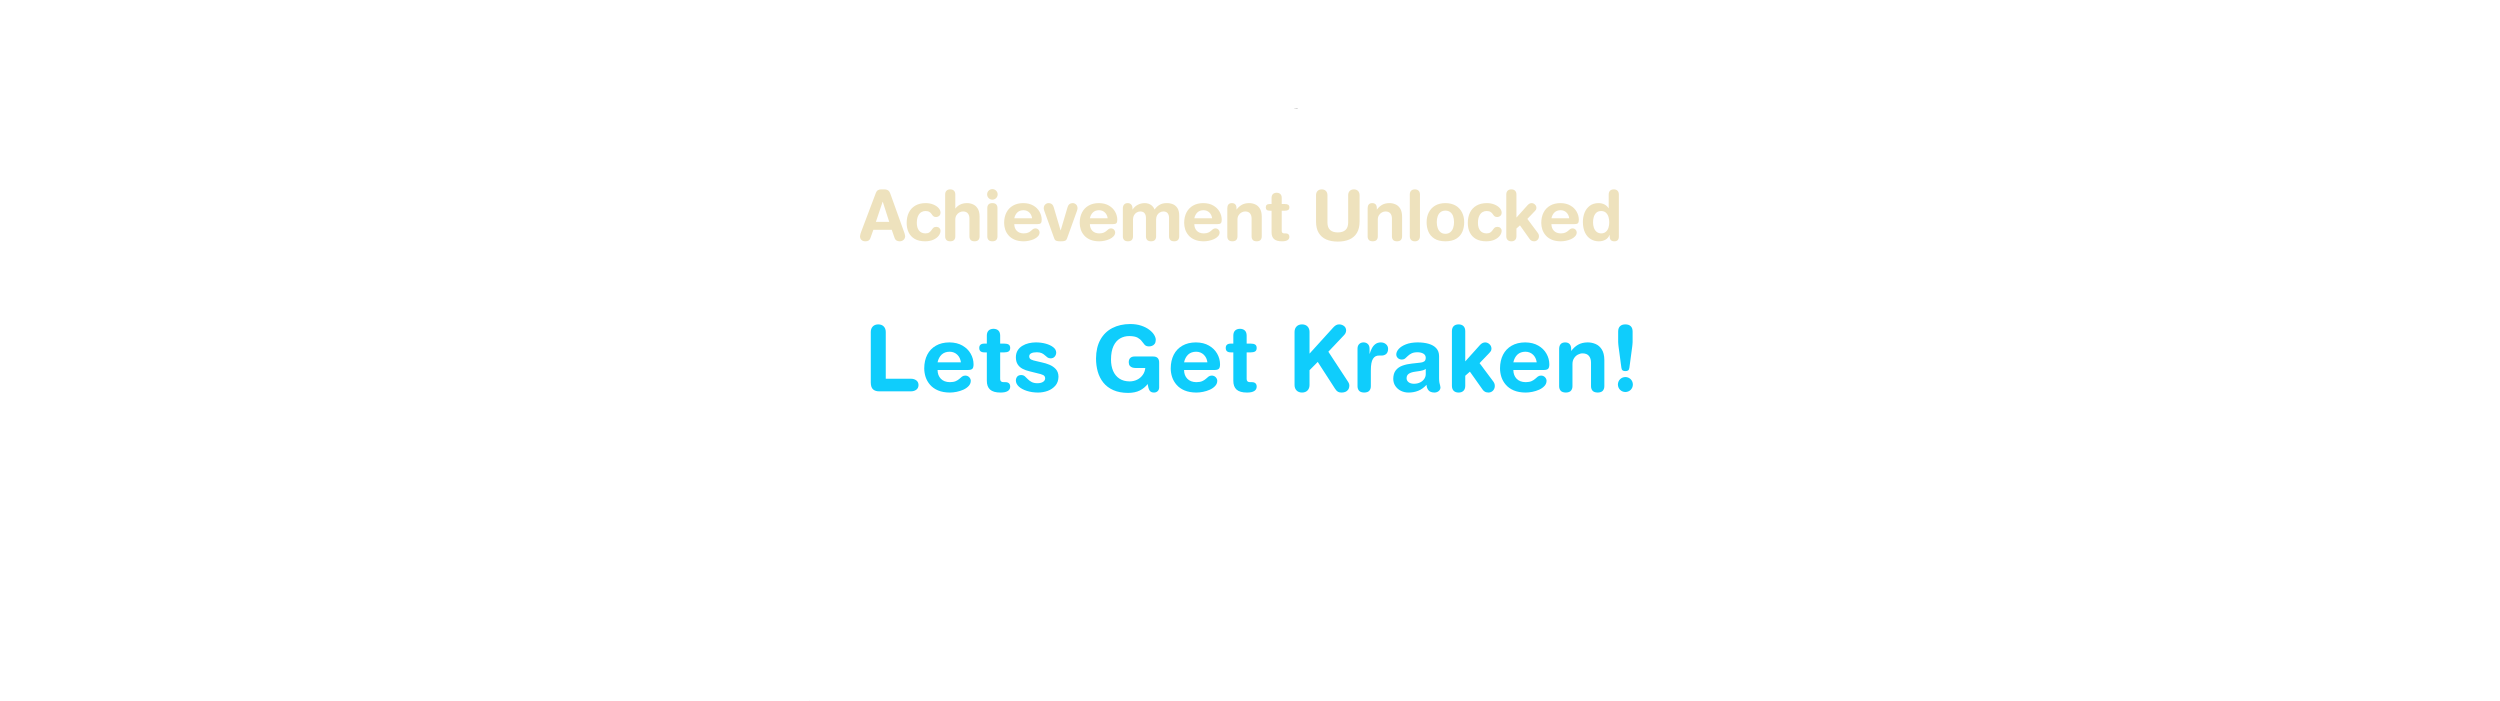 <?xml version="1.0" encoding="UTF-8" standalone="no"?>
<svg xmlns:ffdec="https://www.free-decompiler.com/flash" xmlns:xlink="http://www.w3.org/1999/xlink" ffdec:objectType="frame" height="156.4px" width="558.15px" xmlns="http://www.w3.org/2000/svg">
  <g transform="matrix(1.0, 0.0, 0.0, 1.0, -261.85, -532.2)">
    <filter id="filter35">
      <feColorMatrix in="SourceGraphic" result="filterResult6" type="matrix" values="1.0 0.0 0.0 0.0 0.0 0.0 1.0 0.0 0.0 0.0 0.0 0.0 1.0 0.0 0.0 0.0 0.0 0.0 1.0 0.0"/>
    </filter>
    <use ffdec:characterId="226" filter="url(#filter35)" height="139.45" id="am_Panel" transform="matrix(0.948, 0.0, 0.0, 0.948, 318.67, 556.341)" width="469.95" xlink:href="#sprite0"/>
    <clipPath id="clipPath0" transform="matrix(1.0, 0.0, 0.0, 1.0, 0.0, 0.0)">
      <path d="M818.0 568.25 Q822.0 574.3 818.0 584.85 L818.0 584.95 Q816.6 588.35 814.4 592.3 L814.4 592.1 814.3 592.3 814.2 592.45 Q808.55 600.5 802.85 605.65 L802.85 607.85 802.9 607.85 802.95 634.05 802.95 634.4 802.2 636.75 801.85 636.9 795.1 643.65 Q792.45 645.85 791.1 647.0 L782.4 655.2 781.6 656.2 780.1 657.95 779.7 658.4 779.05 658.65 777.5 658.65 746.4 658.6 730.75 658.15 704.15 657.85 702.0 658.15 697.75 658.05 696.55 658.2 652.8 658.2 638.55 658.55 638.35 658.55 638.35 658.6 554.2 658.55 539.35 658.5 538.45 658.8 528.4 658.9 517.2 658.6 444.4 658.55 439.0 658.55 438.95 658.55 Q438.6 658.9 437.85 658.9 437.15 658.9 436.65 658.5 L436.25 658.5 435.8 657.8 Q434.95 656.45 433.85 656.4 L432.75 657.0 431.2 657.8 431.1 657.85 429.85 659.2 429.45 658.75 429.4 658.6 428.65 658.8 418.6 658.9 403.0 658.2 384.95 658.2 384.05 658.2 371.7 657.9 371.4 657.9 363.45 658.15 361.85 658.0 347.95 658.15 332.3 658.6 301.2 658.65 299.65 658.65 299.0 658.4 298.6 657.95 297.1 656.2 296.3 655.2 287.6 647.0 283.6 643.65 276.85 636.9 276.5 636.75 275.75 634.4 275.75 634.05 275.8 607.85 275.9 607.85 275.9 603.1 Q271.7 598.75 267.6 592.85 L267.5 592.65 267.4 592.5 Q265.05 588.45 263.8 585.05 L263.8 584.95 263.75 584.85 263.75 584.75 Q259.9 574.65 263.8 568.7 L264.0 568.5 Q268.6 561.25 277.7 562.1 L277.7 561.0 277.7 560.9 Q277.7 559.95 278.15 559.25 278.6 558.4 279.45 558.05 295.8 549.7 312.3 550.15 L312.5 550.15 Q327.55 550.6 342.7 558.5 343.5 558.85 344.0 559.7 L344.05 559.7 Q344.45 560.4 344.45 561.35 L344.45 561.45 344.45 561.7 Q354.1 560.6 358.95 568.05 L359.15 568.25 Q360.75 570.7 361.1 573.9 L389.9 574.0 395.85 573.85 397.45 574.0 411.0 573.65 411.2 573.65 411.2 573.6 495.35 573.65 510.2 573.7 511.1 573.4 521.15 573.3 534.35 573.75 539.0 573.65 539.2 573.65 539.2 573.6 623.35 573.65 628.75 573.65 628.8 573.65 Q629.15 573.3 629.9 573.3 630.6 573.3 631.1 573.7 L631.5 573.7 631.95 574.4 Q632.8 575.75 633.9 575.8 L635.0 575.2 636.55 574.4 636.65 574.35 637.9 573.0 638.3 573.45 638.35 573.6 639.1 573.4 649.15 573.3 664.75 574.0 681.2 574.0 682.85 573.85 690.8 574.05 694.65 574.2 701.55 574.15 704.3 574.05 705.25 574.1 720.8 573.95 Q721.15 571.0 722.65 568.7 L722.85 568.5 Q727.45 561.25 736.55 562.1 L736.55 561.0 736.55 560.9 Q736.55 559.95 737.0 559.25 737.45 558.4 738.3 558.05 754.65 549.7 771.15 550.15 L771.35 550.15 Q786.4 550.6 801.55 558.5 802.35 558.85 802.85 559.7 L802.9 559.7 Q803.3 560.4 803.3 561.35 L803.3 561.45 803.3 561.7 Q812.95 560.6 817.8 568.05 L818.0 568.25 M737.2 573.3 Q735.45 572.95 734.3 573.75 L737.25 573.65 737.2 573.3 M807.4 574.4 Q805.85 572.2 802.65 573.2 802.0 579.05 800.8 584.55 L800.8 584.65 798.75 592.1 799.65 593.0 804.4 586.95 804.3 587.05 806.2 583.55 806.3 583.4 Q808.9 577.7 807.4 574.45 L807.4 574.4 M274.5 574.75 Q272.8 577.8 275.4 583.4 L275.4 583.45 275.5 583.55 277.5 587.4 277.4 587.35 280.6 591.45 281.75 590.3 280.25 584.65 280.25 584.55 Q278.9 579.05 278.35 573.3 275.75 572.75 274.5 574.75 M551.5 556.4 L551.55 556.45 550.55 556.45 551.5 556.4 M562.55 532.2 L562.65 532.25 561.6 532.25 562.55 532.2 M343.75 573.7 L348.05 573.85 348.1 573.85 Q346.55 572.35 343.8 573.2 L343.75 573.7 M442.55 688.6 L442.6 688.55 442.6 688.6 442.55 688.6" fill="#ff0000" fill-rule="evenodd" stroke="none"/>
    </clipPath>
  </g>
  <defs>
    <g id="sprite0" transform="matrix(1.0, 0.0, 0.0, 1.0, -12.1, -37.6)">
      <use ffdec:characterId="223" height="139.45" transform="matrix(1.0, 0.0, 0.0, 1.0, 142.8, 37.6)" width="115.0" xlink:href="#shape0"/>
      <filter id="filter19">
        <feColorMatrix in="SourceGraphic" result="filterResult0" type="matrix" values="0 0 0 0 0.235,0 0 0 0 0.204,0 0 0 0 0.094,0 0 0 1 0"/>
        <feConvolveMatrix divisor="16.0" in="filterResult0" kernelMatrix="1 1 1 1 1 1 1 1 1 1 1 1 1 1 1 1" order="4 4" result="filterResult1"/>
        <feComposite in="SourceGraphic" in2="filterResult1" operator="over" result="filterResult2"/>
      </filter>
      <use ffdec:characterId="224" filter="url(#filter19)" height="22.85" transform="matrix(1.0, 0.0, 0.0, 1.0, 154.55, 53.35)" width="188.0" xlink:href="#text0"/>
      <filter id="filter34">
        <feColorMatrix in="SourceGraphic" result="filterResult3" type="matrix" values="0 0 0 0 0.0,0 0 0 0 0.176,0 0 0 0 0.216,0 0 0 1 0"/>
        <feConvolveMatrix divisor="16.0" in="filterResult3" kernelMatrix="1 1 1 1 1 1 1 1 1 1 1 1 1 1 1 1" order="4 4" result="filterResult4"/>
        <feComposite in="SourceGraphic" in2="filterResult4" operator="over" result="filterResult5"/>
      </filter>
      <use ffdec:characterId="225" filter="url(#filter34)" height="29.9" id="am_Name" transform="matrix(1.0, 0.0, 0.0, 1.0, 12.1, 83.1)" width="469.95" xlink:href="#text1"/>
    </g>
    <g id="shape0" transform="matrix(1.0, 0.0, 0.0, 1.0, -142.8, -37.6)">
      <path d="M142.8 177.05 L142.85 177.0 142.85 177.05 142.8 177.05 M257.7 37.6 L257.8 37.65 256.7 37.65 257.7 37.6" fill="#060606" fill-rule="evenodd" stroke="none"/>
    </g>
    <g id="text0" transform="matrix(1.0, 0.0, 0.0, 1.0, 2.0, 2.0)">
      <g transform="matrix(1.0, 0.0, 0.0, 1.0, -2.0, -2.0)">
        <use fill="#eee2bd" height="22.85" transform="matrix(0.016, 0.0, 0.0, 0.016, 0.0, 15.4)" width="188.0" xlink:href="#font_HelveticaRounded_LT_Std_Bd_A0"/>
        <use fill="#eee2bd" height="22.85" transform="matrix(0.016, 0.0, 0.0, 0.016, 10.65, 15.4)" width="188.0" xlink:href="#font_HelveticaRounded_LT_Std_Bd_c0"/>
        <use fill="#eee2bd" height="22.85" transform="matrix(0.016, 0.0, 0.0, 0.016, 19.25, 15.4)" width="188.0" xlink:href="#font_HelveticaRounded_LT_Std_Bd_h0"/>
        <use fill="#eee2bd" height="22.85" transform="matrix(0.016, 0.0, 0.0, 0.016, 29.05, 15.4)" width="188.0" xlink:href="#font_HelveticaRounded_LT_Std_Bd_i0"/>
        <use fill="#eee2bd" height="22.85" transform="matrix(0.016, 0.0, 0.0, 0.016, 33.5, 15.4)" width="188.0" xlink:href="#font_HelveticaRounded_LT_Std_Bd_e0"/>
        <use fill="#eee2bd" height="22.85" transform="matrix(0.016, 0.0, 0.0, 0.016, 43.3, 15.4)" width="188.0" xlink:href="#font_HelveticaRounded_LT_Std_Bd_v0"/>
        <use fill="#eee2bd" height="22.85" transform="matrix(0.016, 0.0, 0.0, 0.016, 51.3, 15.4)" width="188.0" xlink:href="#font_HelveticaRounded_LT_Std_Bd_e0"/>
        <use fill="#eee2bd" height="22.85" transform="matrix(0.016, 0.0, 0.0, 0.016, 61.1, 15.4)" width="188.0" xlink:href="#font_HelveticaRounded_LT_Std_Bd_m0"/>
        <use fill="#eee2bd" height="22.85" transform="matrix(0.016, 0.0, 0.0, 0.016, 75.9, 15.4)" width="188.0" xlink:href="#font_HelveticaRounded_LT_Std_Bd_e0"/>
        <use fill="#eee2bd" height="22.85" transform="matrix(0.016, 0.0, 0.0, 0.016, 85.7, 15.4)" width="188.0" xlink:href="#font_HelveticaRounded_LT_Std_Bd_n0"/>
        <use fill="#eee2bd" height="22.85" transform="matrix(0.016, 0.0, 0.0, 0.016, 95.5, 15.4)" width="188.0" xlink:href="#font_HelveticaRounded_LT_Std_Bd_t0"/>
      </g>
      <g transform="matrix(1.0, 0.0, 0.0, 1.0, -2.0, -2.0)">
        <use fill="#eee2bd" height="22.85" transform="matrix(0.016, 0.0, 0.0, 0.016, 106.3, 15.4)" width="188.0" xlink:href="#font_HelveticaRounded_LT_Std_Bd_U0"/>
        <use fill="#eee2bd" height="22.85" transform="matrix(0.016, 0.0, 0.0, 0.016, 118.75, 15.4)" width="188.0" xlink:href="#font_HelveticaRounded_LT_Std_Bd_n0"/>
        <use fill="#eee2bd" height="22.85" transform="matrix(0.016, 0.0, 0.0, 0.016, 128.55, 15.4)" width="188.0" xlink:href="#font_HelveticaRounded_LT_Std_Bd_l0"/>
        <use fill="#eee2bd" height="22.85" transform="matrix(0.016, 0.0, 0.0, 0.016, 133.0, 15.4)" width="188.0" xlink:href="#font_HelveticaRounded_LT_Std_Bd_o0"/>
        <use fill="#eee2bd" height="22.85" transform="matrix(0.016, 0.0, 0.0, 0.016, 142.8, 15.4)" width="188.0" xlink:href="#font_HelveticaRounded_LT_Std_Bd_c0"/>
        <use fill="#eee2bd" height="22.85" transform="matrix(0.016, 0.0, 0.0, 0.016, 151.4, 15.4)" width="188.0" xlink:href="#font_HelveticaRounded_LT_Std_Bd_k0"/>
        <use fill="#eee2bd" height="22.85" transform="matrix(0.016, 0.0, 0.0, 0.016, 160.0, 15.4)" width="188.0" xlink:href="#font_HelveticaRounded_LT_Std_Bd_e0"/>
        <use fill="#eee2bd" height="22.85" transform="matrix(0.016, 0.0, 0.0, 0.016, 169.8, 15.4)" width="188.0" xlink:href="#font_HelveticaRounded_LT_Std_Bd_d0"/>
      </g>
    </g>
    <g id="font_HelveticaRounded_LT_Std_Bd_A0">
      <path d="M439.5 -272.5 L344.5 -568.5 342.5 -568.5 243.0 -272.5 439.5 -272.5 M26.0 -125.0 L243.0 -699.5 Q253.5 -728.0 274.0 -739.5 294.0 -751.5 325.0 -751.0 L365.0 -751.0 Q393.5 -752.0 417.0 -740.0 440.5 -727.5 455.0 -689.5 L657.5 -125.0 Q662.5 -112.0 668.0 -93.5 673.5 -75.0 674.0 -60.5 673.0 -29.0 650.5 -8.0 628.5 12.5 595.0 13.5 567.5 13.5 548.0 2.5 528.5 -8.5 519.5 -33.0 L476.5 -156.0 206.0 -156.0 162.0 -33.0 Q154.0 -8.5 135.5 2.5 117.0 13.5 87.5 13.5 52.0 13.0 31.0 -6.5 10.0 -26.0 9.5 -60.5 10.0 -75.0 15.5 -93.5 21.0 -112.0 26.0 -125.0" fill-rule="evenodd" stroke="none"/>
    </g>
    <g id="font_HelveticaRounded_LT_Std_Bd_c0">
      <path d="M30.5 -257.0 Q30.5 -344.0 62.5 -409.5 94.5 -475.0 157.0 -511.5 219.5 -548.5 311.0 -549.0 374.0 -548.5 423.0 -528.0 472.0 -508.0 500.5 -476.0 528.5 -444.5 529.0 -409.0 528.5 -376.5 508.5 -360.5 488.5 -344.0 459.5 -344.0 434.0 -345.0 421.0 -358.0 408.0 -371.0 397.0 -388.5 386.0 -405.5 366.0 -418.5 346.5 -432.0 307.0 -432.5 277.0 -433.0 248.0 -417.0 219.0 -401.0 200.0 -362.5 180.5 -324.0 180.0 -257.0 180.0 -186.0 212.0 -145.0 244.5 -104.0 306.0 -103.0 344.0 -103.5 364.0 -118.0 384.0 -132.5 396.0 -151.0 408.0 -170.0 423.0 -184.5 438.0 -198.5 466.5 -199.5 495.5 -198.5 512.0 -182.0 529.0 -165.0 529.0 -142.0 529.0 -108.0 504.5 -72.5 479.5 -37.0 429.0 -12.5 378.5 12.5 302.0 13.5 210.0 13.0 149.5 -21.5 89.5 -56.5 60.0 -117.0 30.5 -178.0 30.5 -257.0" fill-rule="evenodd" stroke="none"/>
    </g>
    <g id="font_HelveticaRounded_LT_Std_Bd_h0">
      <path d="M59.5 -61.5 L59.5 -676.0 Q60.0 -713.0 80.0 -732.0 100.0 -751.0 134.5 -751.0 168.5 -751.0 188.5 -732.0 208.5 -713.0 209.0 -676.0 L209.0 -470.0 211.0 -470.0 Q226.0 -490.0 248.5 -508.0 271.5 -525.5 303.5 -537.0 335.5 -548.5 378.0 -549.0 424.0 -549.5 467.0 -531.5 510.0 -514.0 537.5 -470.5 565.5 -427.5 566.5 -352.5 L566.5 -61.5 Q567.5 -30.5 551.0 -9.0 534.5 12.5 492.0 13.5 449.0 12.5 432.5 -9.0 416.0 -30.5 417.0 -61.5 L417.0 -322.5 Q417.0 -368.5 394.0 -397.0 371.0 -425.5 322.5 -426.0 296.0 -426.0 270.0 -412.0 244.0 -398.5 227.0 -372.0 209.5 -345.5 209.0 -308.0 L209.0 -61.5 Q210.0 -30.5 193.5 -9.0 177.0 12.5 134.5 13.5 91.5 12.5 75.0 -9.0 58.5 -30.5 59.5 -61.5" fill-rule="evenodd" stroke="none"/>
    </g>
    <g id="font_HelveticaRounded_LT_Std_Bd_i0">
      <path d="M64.5 -677.5 Q65.5 -710.5 87.5 -732.0 109.0 -754.0 142.0 -755.0 175.5 -754.0 197.0 -732.0 219.0 -710.5 220.0 -677.5 219.0 -644.0 197.0 -622.5 175.5 -600.5 142.0 -599.5 109.0 -600.5 87.5 -622.5 65.5 -644.0 64.5 -677.5 M67.5 -61.5 L67.5 -474.0 Q66.5 -505.0 83.0 -526.5 99.5 -548.0 142.5 -549.0 185.0 -548.0 201.5 -526.5 218.0 -505.0 217.0 -474.0 L217.0 -61.5 Q218.0 -30.5 201.5 -9.0 185.0 12.5 142.5 13.5 99.5 12.5 83.0 -9.0 66.5 -30.5 67.5 -61.5" fill-rule="evenodd" stroke="none"/>
    </g>
    <g id="font_HelveticaRounded_LT_Std_Bd_e0">
      <path d="M186.5 -325.5 L448.5 -325.5 Q441.5 -378.0 407.5 -411.0 373.5 -443.5 322.5 -444.5 266.5 -444.0 232.5 -412.5 198.5 -380.5 186.5 -325.5 M524.5 -239.5 L186.5 -239.5 Q187.0 -179.0 223.0 -141.5 259.0 -104.0 324.5 -103.0 366.0 -103.5 390.5 -114.5 415.0 -125.5 431.0 -140.0 446.5 -154.5 461.0 -165.5 476.0 -176.5 497.5 -177.0 525.0 -176.0 542.0 -158.0 558.5 -140.0 559.0 -118.5 558.5 -84.5 535.0 -60.0 512.0 -35.0 475.5 -18.5 439.5 -2.5 399.5 5.5 359.5 13.5 324.5 13.5 246.5 13.0 191.5 -10.5 136.5 -34.0 102.5 -73.5 68.5 -112.5 52.5 -160.5 37.0 -208.5 37.0 -258.0 37.5 -345.5 71.0 -411.0 104.5 -476.0 167.5 -512.0 230.5 -548.5 319.5 -549.0 406.0 -548.0 466.0 -513.0 526.5 -478.0 558.0 -422.0 589.5 -366.5 590.0 -304.0 590.5 -266.5 576.0 -252.5 561.5 -239.0 524.5 -239.5" fill-rule="evenodd" stroke="none"/>
    </g>
    <g id="font_HelveticaRounded_LT_Std_Bd_v0">
      <path d="M158.0 -40.0 L16.5 -433.0 Q13.5 -443.0 10.5 -453.5 7.5 -464.0 7.5 -471.0 8.5 -511.0 30.5 -530.0 52.0 -549.0 80.0 -549.0 108.0 -548.0 123.5 -536.0 139.5 -524.0 146.0 -509.5 153.0 -495.0 155.0 -486.5 L255.0 -148.5 257.5 -148.5 357.5 -486.5 Q359.5 -495.0 366.5 -509.5 373.0 -524.0 389.0 -536.0 404.5 -548.0 432.5 -549.0 460.5 -549.0 482.0 -530.0 504.0 -511.0 505.0 -471.0 505.0 -464.0 502.0 -453.5 499.0 -443.0 496.0 -433.0 L354.5 -40.0 Q348.0 -20.0 339.5 -8.0 330.5 3.5 311.5 8.5 293.0 13.5 256.0 13.5 219.5 13.5 201.0 8.5 182.0 3.5 173.0 -8.0 164.5 -20.0 158.0 -40.0" fill-rule="evenodd" stroke="none"/>
    </g>
    <g id="font_HelveticaRounded_LT_Std_Bd_m0">
      <path d="M59.5 -61.5 L59.5 -474.0 Q60.0 -508.5 78.5 -528.5 97.0 -548.5 130.0 -549.0 163.5 -548.5 182.0 -528.5 200.5 -508.5 201.0 -474.0 L201.0 -454.5 203.0 -454.5 Q232.5 -499.5 279.0 -524.0 326.0 -548.5 383.0 -549.0 409.0 -549.0 437.0 -540.0 464.5 -531.5 488.5 -510.5 512.0 -490.0 526.5 -454.5 557.5 -499.0 600.0 -523.5 642.5 -548.5 702.5 -549.0 755.0 -549.5 797.0 -532.0 839.0 -514.0 863.5 -474.5 888.5 -434.5 889.0 -367.5 L889.0 -61.5 Q890.0 -30.5 873.5 -9.0 857.0 12.5 814.5 13.5 771.5 12.5 755.0 -9.0 738.5 -30.5 739.5 -61.5 L739.5 -330.0 Q740.0 -370.5 720.5 -398.0 701.0 -425.0 657.5 -426.0 628.5 -426.0 604.0 -411.5 579.5 -397.0 564.5 -371.5 549.5 -345.5 549.0 -310.5 L549.0 -61.5 Q550.0 -30.5 533.5 -9.0 517.0 12.5 474.5 13.5 431.5 12.5 415.0 -9.0 398.5 -30.5 399.5 -61.5 L399.5 -330.0 Q400.0 -370.5 380.5 -398.0 361.0 -425.0 317.5 -426.0 288.5 -426.0 264.0 -411.5 239.5 -397.0 224.5 -371.5 209.5 -345.5 209.0 -310.5 L209.0 -61.5 Q210.0 -30.5 193.5 -9.0 177.0 12.5 134.5 13.5 91.5 12.5 75.0 -9.0 58.5 -30.5 59.5 -61.5" fill-rule="evenodd" stroke="none"/>
    </g>
    <g id="font_HelveticaRounded_LT_Std_Bd_n0">
      <path d="M59.5 -61.5 L59.5 -474.0 Q59.5 -508.5 75.5 -528.5 92.0 -548.5 127.0 -549.0 162.0 -548.5 178.5 -528.5 195.0 -508.5 194.5 -474.0 L194.5 -454.5 196.5 -454.5 Q227.5 -497.0 271.0 -522.5 315.0 -548.0 378.0 -549.0 424.0 -549.5 467.0 -531.5 510.0 -514.0 537.5 -470.5 565.5 -427.5 566.5 -352.5 L566.5 -61.5 Q567.5 -30.5 551.0 -9.0 534.5 12.5 492.0 13.5 449.0 12.5 432.5 -9.0 416.0 -30.5 417.0 -61.5 L417.0 -322.5 Q417.0 -368.5 394.0 -397.0 371.0 -425.5 322.5 -426.0 296.0 -426.0 270.0 -412.0 244.0 -398.5 227.0 -372.0 209.5 -345.5 209.0 -308.0 L209.0 -61.5 Q210.0 -30.5 193.5 -9.0 177.0 12.5 134.5 13.5 91.5 12.5 75.0 -9.0 58.5 -30.5 59.5 -61.5" fill-rule="evenodd" stroke="none"/>
    </g>
    <g id="font_HelveticaRounded_LT_Std_Bd_t0">
      <path d="M98.5 -119.5 L98.5 -437.0 73.0 -437.0 Q41.5 -437.0 27.5 -449.5 13.5 -461.5 13.5 -486.5 13.5 -511.0 27.5 -523.0 41.5 -535.5 73.0 -535.5 L98.5 -535.5 98.5 -626.5 Q99.0 -663.5 119.0 -682.5 139.0 -701.0 173.5 -701.5 207.5 -701.0 227.5 -682.5 247.5 -663.5 248.0 -626.5 L248.0 -535.5 293.0 -535.5 Q326.0 -535.5 343.5 -524.5 360.5 -513.0 360.5 -486.5 360.5 -459.5 343.5 -448.0 326.0 -437.0 293.0 -437.0 L248.0 -437.0 248.0 -138.0 Q248.0 -121.0 257.5 -112.0 267.0 -103.0 287.0 -103.0 L308.5 -103.0 Q333.0 -103.0 347.0 -90.0 360.5 -77.0 360.5 -53.0 360.5 -20.5 333.0 -3.5 306.0 13.5 252.0 13.5 171.5 13.5 134.5 -20.0 98.0 -53.5 98.5 -119.5" fill-rule="evenodd" stroke="none"/>
    </g>
    <g id="font_HelveticaRounded_LT_Std_Bd_U0">
      <path d="M78.0 -276.5 L78.0 -667.0 Q78.5 -705.0 101.0 -728.0 123.0 -750.5 162.0 -751.0 201.0 -750.5 223.0 -728.0 245.5 -705.0 246.0 -667.0 L246.0 -263.0 Q246.5 -188.0 286.0 -152.5 326.0 -117.0 398.5 -117.5 471.0 -117.0 511.0 -152.5 550.5 -188.0 551.0 -263.0 L551.0 -667.0 Q551.5 -705.0 574.0 -728.0 596.0 -750.5 635.0 -751.0 674.0 -750.5 696.0 -728.0 718.5 -705.0 719.0 -667.0 L719.0 -276.5 Q718.5 -175.0 679.5 -110.0 640.0 -45.0 568.5 -13.5 497.0 17.5 398.5 17.5 300.0 17.5 228.5 -13.5 157.0 -45.0 117.5 -110.0 78.5 -175.0 78.0 -276.5" fill-rule="evenodd" stroke="none"/>
    </g>
    <g id="font_HelveticaRounded_LT_Std_Bd_l0">
      <path d="M67.5 -61.5 L67.5 -676.0 Q68.0 -713.0 88.0 -732.0 108.0 -751.0 142.5 -751.0 176.5 -751.0 196.5 -732.0 216.5 -713.0 217.0 -676.0 L217.0 -61.5 Q216.5 -24.5 196.5 -5.5 176.5 13.5 142.5 13.5 108.0 13.5 88.0 -5.5 68.0 -24.5 67.5 -61.5" fill-rule="evenodd" stroke="none"/>
    </g>
    <g id="font_HelveticaRounded_LT_Std_Bd_o0">
      <path d="M37.0 -268.5 Q37.0 -348.0 68.5 -411.0 100.0 -474.5 161.5 -511.5 223.5 -548.0 313.5 -549.0 403.5 -548.0 465.5 -511.5 527.0 -474.5 558.5 -411.0 590.0 -348.0 590.0 -268.5 590.5 -192.5 563.5 -128.5 536.5 -65.0 476.0 -26.5 415.0 12.5 313.5 13.5 212.0 12.5 151.0 -26.5 90.5 -65.0 63.5 -128.5 36.5 -192.5 37.0 -268.5 M186.5 -268.5 Q186.5 -222.0 199.5 -183.5 213.0 -144.5 241.0 -121.0 269.0 -97.5 313.5 -97.0 358.0 -97.5 386.0 -121.0 414.0 -144.5 427.5 -183.5 440.5 -222.0 440.5 -268.5 440.5 -317.5 427.0 -355.5 413.5 -394.0 385.0 -416.0 357.0 -438.0 313.5 -438.5 270.0 -438.0 242.0 -416.0 213.5 -394.0 200.0 -355.5 186.5 -317.5 186.5 -268.5" fill-rule="evenodd" stroke="none"/>
    </g>
    <g id="font_HelveticaRounded_LT_Std_Bd_k0">
      <path d="M59.5 -61.5 L59.5 -676.0 Q60.0 -713.0 80.0 -732.0 100.0 -751.0 134.5 -751.0 168.5 -751.0 188.5 -732.0 208.5 -713.0 209.0 -676.0 L209.0 -336.0 375.0 -520.5 Q386.5 -533.0 401.0 -541.0 415.5 -548.5 432.0 -549.0 459.0 -548.5 480.0 -529.5 501.5 -510.5 503.0 -481.5 502.5 -462.0 496.5 -452.0 490.5 -442.0 480.5 -432.0 L369.5 -316.5 525.5 -107.5 Q529.5 -102.0 535.0 -90.0 540.5 -77.5 540.5 -59.5 540.0 -30.0 520.5 -8.5 500.5 12.5 470.0 13.5 442.5 13.0 426.5 2.0 410.5 -8.5 402.5 -21.5 L261.0 -221.0 209.0 -175.0 209.0 -61.5 Q208.5 -24.5 188.5 -5.5 168.5 13.5 134.5 13.5 100.0 13.5 80.0 -5.5 60.0 -24.5 59.5 -61.5" fill-rule="evenodd" stroke="none"/>
    </g>
    <g id="font_HelveticaRounded_LT_Std_Bd_d0">
      <path d="M186.5 -266.0 Q186.5 -221.5 199.5 -185.0 212.5 -148.5 239.0 -126.5 265.5 -104.5 305.5 -103.0 348.5 -103.5 375.0 -126.5 401.5 -149.0 413.5 -186.0 425.5 -223.0 425.0 -266.0 425.5 -305.5 414.5 -344.0 403.5 -382.0 377.0 -407.0 350.5 -432.0 305.5 -432.5 258.0 -431.5 232.0 -405.0 206.0 -378.5 196.0 -340.5 186.0 -302.5 186.5 -266.0 M566.5 -676.0 L566.5 -57.0 Q566.5 -22.5 550.0 -4.5 533.5 13.5 499.0 13.5 466.0 13.5 448.5 -4.5 431.5 -22.5 431.5 -57.0 L431.5 -80.5 429.5 -80.5 Q410.0 -33.0 368.5 -10.0 327.0 13.5 271.5 13.5 208.0 13.5 155.0 -17.5 102.0 -48.0 70.0 -111.5 38.0 -174.5 37.0 -271.5 37.0 -344.5 61.5 -407.0 86.5 -470.0 137.5 -509.0 188.5 -548.0 267.5 -549.0 317.5 -548.5 355.0 -529.0 392.5 -509.5 415.0 -473.5 L417.0 -473.5 417.0 -676.0 Q417.5 -713.0 437.5 -732.0 457.5 -751.0 492.0 -751.0 526.0 -751.0 546.0 -732.0 566.0 -713.0 566.5 -676.0" fill-rule="evenodd" stroke="none"/>
    </g>
    <g id="text1" transform="matrix(1.0, 0.0, 0.0, 1.0, 2.0, 2.0)">
      <g transform="matrix(1.0, 0.0, 0.0, 1.0, -2.0, -2.0)">
        <use fill="#0fcdfc" height="29.9" transform="matrix(0.021, 0.0, 0.0, 0.021, 143.5, 21.2)" width="469.95" xlink:href="#font_HelveticaRounded_LT_Std_Bd_L0"/>
        <use fill="#0fcdfc" height="29.9" transform="matrix(0.021, 0.0, 0.0, 0.021, 156.95, 21.2)" width="469.95" xlink:href="#font_HelveticaRounded_LT_Std_Bd_e0"/>
        <use fill="#0fcdfc" height="29.9" transform="matrix(0.021, 0.0, 0.0, 0.021, 170.4, 21.2)" width="469.95" xlink:href="#font_HelveticaRounded_LT_Std_Bd_t0"/>
        <use fill="#0fcdfc" height="29.9" transform="matrix(0.021, 0.0, 0.0, 0.021, 178.55, 21.2)" width="469.95" xlink:href="#font_HelveticaRounded_LT_Std_Bd_s0"/>
      </g>
      <g transform="matrix(1.0, 0.0, 0.0, 1.0, -2.0, -2.0)">
        <use fill="#0fcdfc" height="29.9" transform="matrix(0.021, 0.0, 0.0, 0.021, 197.05, 21.2)" width="469.95" xlink:href="#font_HelveticaRounded_LT_Std_Bd_G0"/>
        <use fill="#0fcdfc" height="29.9" transform="matrix(0.021, 0.0, 0.0, 0.021, 215.0, 21.2)" width="469.95" xlink:href="#font_HelveticaRounded_LT_Std_Bd_e0"/>
        <use fill="#0fcdfc" height="29.9" transform="matrix(0.021, 0.0, 0.0, 0.021, 228.45, 21.2)" width="469.95" xlink:href="#font_HelveticaRounded_LT_Std_Bd_t0"/>
      </g>
      <g transform="matrix(1.0, 0.0, 0.0, 1.0, -2.0, -2.0)">
        <use fill="#0fcdfc" height="29.9" transform="matrix(0.021, 0.0, 0.0, 0.021, 243.3, 21.2)" width="469.95" xlink:href="#font_HelveticaRounded_LT_Std_Bd_K0"/>
        <use fill="#0fcdfc" height="29.9" transform="matrix(0.021, 0.0, 0.0, 0.021, 258.35, 21.2)" width="469.95" xlink:href="#font_HelveticaRounded_LT_Std_Bd_r0"/>
        <use fill="#0fcdfc" height="29.9" transform="matrix(0.021, 0.0, 0.0, 0.021, 267.3, 21.2)" width="469.95" xlink:href="#font_HelveticaRounded_LT_Std_Bd_a0"/>
        <use fill="#0fcdfc" height="29.9" transform="matrix(0.021, 0.0, 0.0, 0.021, 280.75, 21.2)" width="469.95" xlink:href="#font_HelveticaRounded_LT_Std_Bd_k0"/>
        <use fill="#0fcdfc" height="29.9" transform="matrix(0.021, 0.0, 0.0, 0.021, 292.55, 21.2)" width="469.95" xlink:href="#font_HelveticaRounded_LT_Std_Bd_e0"/>
        <use fill="#0fcdfc" height="29.9" transform="matrix(0.021, 0.0, 0.0, 0.021, 306.0, 21.2)" width="469.95" xlink:href="#font_HelveticaRounded_LT_Std_Bd_n0"/>
        <use fill="#0fcdfc" height="29.9" transform="matrix(0.021, 0.0, 0.0, 0.021, 319.45, 21.2)" width="469.95" xlink:href="#font_HelveticaRounded_LT_Std_Bd__1"/>
      </g>
    </g>
    <g id="font_HelveticaRounded_LT_Std_Bd_L0">
      <path d="M78.0 -98.5 L78.0 -667.0 Q78.5 -705.0 101.0 -728.0 123.0 -750.5 162.0 -751.0 201.0 -750.5 223.0 -728.0 245.5 -705.0 246.0 -667.0 L246.0 -141.5 526.5 -141.5 Q563.5 -141.5 588.0 -123.5 612.5 -105.5 613.5 -71.0 612.5 -36.0 588.0 -18.0 563.5 0.0 526.5 0.0 L176.5 0.0 Q131.0 1.0 105.0 -21.0 78.5 -43.0 78.0 -98.5" fill-rule="evenodd" stroke="none"/>
    </g>
    <g id="font_HelveticaRounded_LT_Std_Bd_s0">
      <path d="M36.0 -382.0 Q36.5 -427.5 56.5 -459.5 76.5 -491.5 109.5 -511.0 142.0 -531.0 181.5 -540.0 221.0 -549.0 260.0 -549.0 318.0 -549.0 370.0 -535.0 421.5 -521.0 454.5 -495.5 487.5 -470.0 488.5 -435.5 488.0 -408.5 471.5 -389.5 455.5 -370.5 426.0 -370.0 404.5 -370.5 390.5 -380.5 376.0 -391.0 362.0 -404.0 348.0 -417.5 327.0 -428.0 306.0 -438.0 271.5 -438.5 232.0 -438.5 209.0 -427.5 186.0 -416.0 185.5 -392.5 186.0 -367.0 208.0 -356.5 230.0 -346.0 265.5 -339.0 L327.5 -324.5 Q371.5 -315.5 413.5 -298.0 456.0 -280.0 484.5 -248.5 513.0 -216.5 514.0 -165.0 513.0 -104.0 479.5 -64.5 445.5 -25.0 393.5 -5.5 341.0 13.5 283.5 13.5 215.5 13.0 159.5 -5.0 103.5 -23.0 70.0 -53.0 37.0 -83.5 36.0 -120.5 36.0 -146.0 50.5 -164.5 65.0 -182.5 96.5 -183.0 120.0 -182.5 136.5 -169.0 153.0 -155.0 169.5 -137.0 186.5 -119.0 211.5 -105.5 237.0 -91.5 277.5 -91.0 318.0 -91.5 341.0 -106.5 364.0 -121.5 364.5 -145.5 364.0 -172.5 341.5 -183.0 319.0 -194.0 278.5 -202.5 L190.5 -224.5 Q146.5 -234.5 112.0 -252.5 77.0 -270.5 57.0 -301.5 36.5 -332.5 36.0 -382.0" fill-rule="evenodd" stroke="none"/>
    </g>
    <g id="font_HelveticaRounded_LT_Std_Bd_G0">
      <path d="M762.0 -320.5 L762.0 -43.0 Q761.5 -19.0 746.0 -3.0 730.5 13.0 704.5 13.5 669.5 13.5 654.5 -9.5 640.0 -33.0 633.0 -82.0 597.5 -36.0 544.5 -9.5 491.5 17.0 413.5 17.5 316.5 17.0 247.5 -14.0 179.0 -44.5 136.0 -98.0 93.5 -151.5 73.5 -221.0 54.0 -290.5 54.0 -368.5 55.0 -493.5 103.0 -579.5 151.0 -665.5 237.0 -710.0 323.0 -754.5 438.5 -755.0 508.5 -754.5 561.5 -736.5 615.0 -718.5 651.0 -691.0 687.5 -663.5 705.5 -633.5 724.0 -603.0 724.0 -578.0 723.5 -549.0 711.5 -532.5 699.5 -516.5 681.5 -510.0 664.0 -503.5 645.5 -504.0 615.5 -505.0 599.5 -522.0 584.0 -539.5 567.5 -562.0 551.5 -584.5 520.5 -602.0 489.5 -619.0 429.0 -620.0 370.5 -620.5 324.0 -593.5 277.5 -566.5 250.0 -508.5 222.5 -450.5 222.0 -357.0 222.0 -284.0 245.5 -229.0 269.5 -174.0 316.0 -143.0 362.5 -112.0 431.0 -111.5 476.5 -112.0 514.5 -130.5 552.5 -149.0 577.0 -183.0 602.0 -216.5 606.5 -262.0 L497.0 -262.0 Q478.5 -262.0 461.0 -267.5 444.0 -273.0 432.5 -287.0 421.5 -301.0 421.0 -326.5 421.0 -357.5 438.0 -374.0 455.0 -391.0 486.5 -391.0 L693.5 -391.0 Q730.0 -391.0 746.0 -373.0 762.5 -355.0 762.0 -320.5" fill-rule="evenodd" stroke="none"/>
    </g>
    <g id="font_HelveticaRounded_LT_Std_Bd_K0">
      <path d="M78.0 -70.5 L78.0 -667.0 Q78.5 -705.0 101.0 -728.0 123.0 -750.5 162.0 -751.0 201.0 -750.5 223.0 -728.0 245.5 -705.0 246.0 -667.0 L246.0 -423.0 510.0 -714.0 Q524.5 -730.0 539.5 -740.0 555.0 -750.5 576.5 -751.0 608.0 -751.0 631.5 -733.5 655.5 -716.0 656.5 -683.5 656.0 -664.5 648.0 -650.5 640.0 -636.5 629.0 -626.0 L457.0 -444.5 660.5 -134.0 Q673.0 -116.5 682.5 -100.0 692.0 -83.5 692.5 -67.5 692.0 -36.5 679.0 -18.5 666.0 -1.0 646.5 6.5 627.0 13.5 606.5 13.5 581.5 14.0 565.0 5.0 548.0 -4.5 531.5 -30.5 L338.0 -330.0 246.0 -237.5 246.0 -70.5 Q245.5 -32.5 223.0 -9.5 201.0 13.0 162.0 13.5 123.0 13.0 101.0 -9.5 78.5 -32.5 78.0 -70.5" fill-rule="evenodd" stroke="none"/>
    </g>
    <g id="font_HelveticaRounded_LT_Std_Bd_r0">
      <path d="M67.5 -61.5 L67.5 -479.5 Q68.0 -513.5 87.0 -531.0 106.0 -549.0 135.0 -549.0 164.0 -549.0 183.0 -531.0 202.0 -513.5 202.5 -479.5 L202.5 -422.0 204.5 -422.0 Q213.0 -454.0 228.5 -482.5 243.5 -511.5 268.0 -530.0 292.5 -548.5 328.5 -549.0 364.5 -548.5 387.0 -528.5 410.0 -508.5 410.5 -476.5 409.5 -435.5 387.5 -418.0 365.5 -401.0 337.0 -401.5 L310.0 -401.5 Q264.5 -403.0 241.0 -365.0 217.0 -327.5 217.0 -235.5 L217.0 -61.5 Q218.0 -30.5 201.5 -9.0 185.0 12.5 142.5 13.5 99.5 12.5 83.0 -9.0 66.5 -30.5 67.5 -61.5" fill-rule="evenodd" stroke="none"/>
    </g>
    <g id="font_HelveticaRounded_LT_Std_Bd_a0">
      <path d="M406.5 -193.5 L406.5 -252.0 Q393.5 -241.0 374.5 -236.0 356.0 -230.5 342.0 -228.5 L287.5 -220.5 Q240.5 -214.0 216.0 -197.0 191.5 -180.0 191.5 -146.5 192.0 -120.5 213.5 -103.0 235.5 -85.5 274.5 -85.0 315.5 -85.5 345.0 -101.0 374.5 -116.0 390.5 -141.0 406.5 -165.5 406.5 -193.5 M556.0 -395.5 L556.0 -144.5 Q556.5 -113.5 560.0 -96.0 563.5 -78.0 567.5 -66.5 571.0 -55.0 571.5 -44.0 570.5 -18.0 551.0 -2.5 531.5 13.0 504.0 13.5 456.0 12.5 436.5 -13.0 416.5 -38.0 415.5 -73.5 372.0 -26.0 321.0 -6.0 270.0 14.0 211.0 13.5 167.5 13.0 129.5 -5.0 91.0 -23.5 67.0 -58.0 43.0 -92.0 42.0 -139.5 42.5 -200.5 70.5 -236.0 98.5 -271.5 146.0 -288.5 193.0 -305.5 251.0 -311.5 L342.0 -321.5 Q369.5 -323.5 387.5 -334.5 406.0 -345.5 406.5 -377.0 405.5 -409.0 378.0 -424.0 351.0 -438.5 312.5 -438.5 271.5 -438.0 247.0 -425.5 222.5 -413.5 206.5 -397.5 190.5 -381.5 176.0 -369.5 161.0 -357.0 139.5 -356.5 110.5 -357.0 93.5 -373.5 76.0 -390.0 76.0 -414.0 76.0 -444.5 103.5 -475.5 130.5 -506.0 183.5 -527.0 236.5 -548.0 313.5 -549.0 385.5 -549.0 440.0 -533.0 494.5 -517.0 525.0 -483.0 555.5 -449.0 556.0 -395.5" fill-rule="evenodd" stroke="none"/>
    </g>
    <g id="font_HelveticaRounded_LT_Std_Bd__1">
      <path d="M78.0 -76.5 Q79.0 -112.0 102.5 -136.0 126.5 -159.5 162.0 -160.5 197.5 -159.5 221.5 -136.0 245.0 -112.0 246.0 -76.5 245.0 -41.0 221.5 -17.0 197.5 6.5 162.0 7.5 126.5 6.5 102.5 -17.0 79.0 -41.0 78.0 -76.5 M243.0 -672.0 L243.0 -553.0 Q243.0 -541.5 241.5 -529.5 240.5 -517.5 239.0 -505.0 L207.0 -265.0 Q204.0 -243.0 193.0 -235.0 182.0 -226.5 162.0 -227.0 142.0 -226.5 131.0 -235.0 120.0 -243.0 117.0 -265.0 L85.0 -505.0 Q83.5 -517.5 82.5 -529.5 81.0 -541.5 81.0 -553.0 L81.0 -672.0 Q81.5 -711.5 102.5 -731.0 123.5 -751.0 162.0 -751.0 200.5 -751.0 221.5 -731.0 242.5 -711.5 243.0 -672.0" fill-rule="evenodd" stroke="none"/>
    </g>
  </defs>
</svg>
